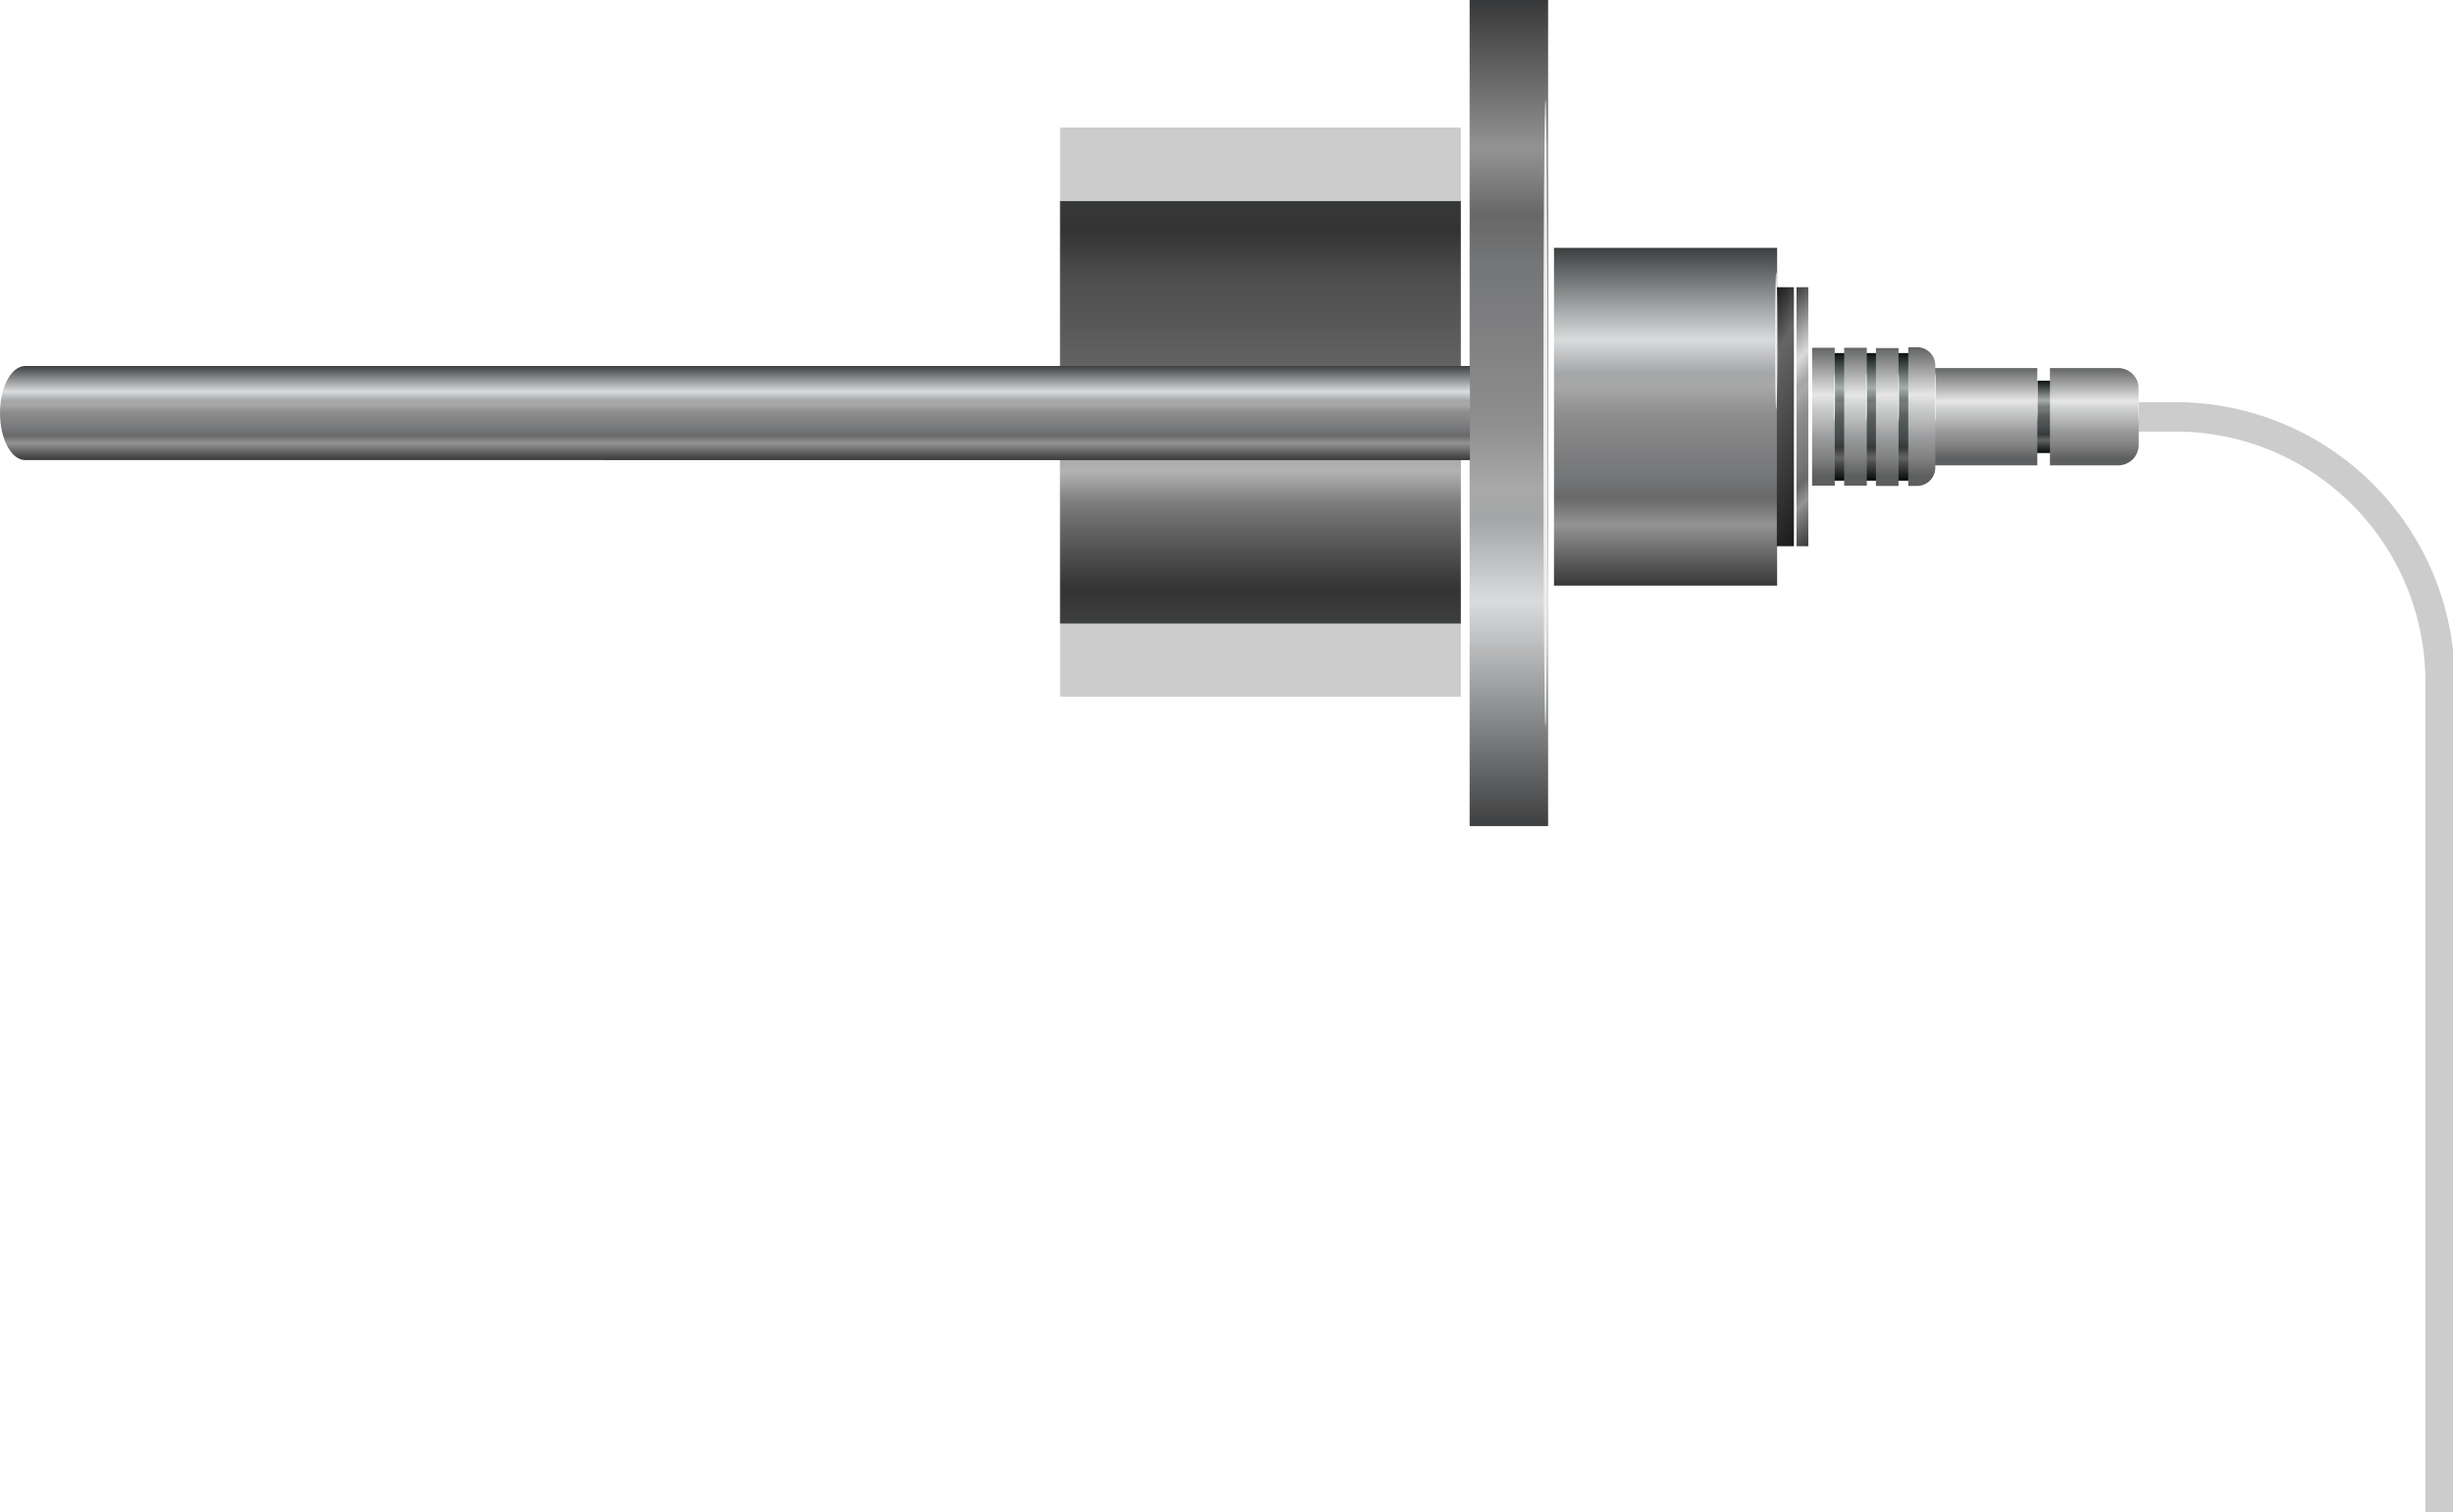 <svg xmlns="http://www.w3.org/2000/svg" xmlns:xlink="http://www.w3.org/1999/xlink" viewBox="0 0 83.44 51.44"><defs><style>.cls-1{fill:none;stroke:#ccc;stroke-miterlimit:10;}.cls-2{fill:url(#linear-gradient);}.cls-3{fill:url(#linear-gradient-2);}.cls-4{fill:url(#linear-gradient-3);}.cls-5{fill:#ededed;}.cls-6{fill:#ccc;}.cls-7{fill:url(#linear-gradient-4);}.cls-8{fill:url(#linear-gradient-5);}.cls-9{fill:url(#linear-gradient-6);}.cls-10{fill:url(#linear-gradient-7);}.cls-11{fill:url(#linear-gradient-8);}.cls-12{fill:url(#linear-gradient-9);}.cls-13{fill:url(#linear-gradient-10);}.cls-14{fill:url(#linear-gradient-11);}.cls-15{fill:url(#linear-gradient-12);}.cls-16{fill:url(#linear-gradient-13);}.cls-17{fill:url(#linear-gradient-14);}</style><linearGradient id="linear-gradient" x1="129.31" y1="117.86" x2="131.77" y2="117.86" gradientTransform="translate(-60.94 -103.68)" gradientUnits="userSpaceOnUse"><stop offset="0" stop-color="#0b1110"/><stop offset="0.08" stop-color="#373e3e"/><stop offset="0.27" stop-color="#a6acab"/><stop offset="0.28" stop-color="#a3a9a8"/><stop offset="0.37" stop-color="#717877"/><stop offset="0.41" stop-color="#757a78"/><stop offset="0.49" stop-color="#5b605e"/><stop offset="0.68" stop-color="#414747"/><stop offset="0.7" stop-color="#3d4342"/><stop offset="0.74" stop-color="#353a38"/><stop offset="0.82" stop-color="#606563"/><stop offset="0.93" stop-color="#282d2b"/><stop offset="1" stop-color="#040a09"/></linearGradient><linearGradient id="linear-gradient-2" x1="128.89" y1="116.23" x2="132.2" y2="116.23" gradientTransform="translate(-59.31 -102.05)" gradientUnits="userSpaceOnUse"><stop offset="0" stop-color="#646566"/><stop offset="0.34" stop-color="#e6e6e6"/><stop offset="0.44" stop-color="#cacccd"/><stop offset="0.55" stop-color="#b4b4b4"/><stop offset="0.65" stop-color="#9a9b9d"/><stop offset="0.8" stop-color="#818181"/><stop offset="0.93" stop-color="#5d5e5f"/></linearGradient><linearGradient id="linear-gradient-3" x1="128.89" y1="119.97" x2="132.2" y2="119.97" gradientTransform="translate(-63.05 -105.79)" xlink:href="#linear-gradient-2"/><linearGradient id="linear-gradient-4" x1="145.14" y1="21.2" x2="145.14" y2="6.83" gradientTransform="matrix(1, 0, 0, -1, -102.26, 28.04)" gradientUnits="userSpaceOnUse"><stop offset="0" stop-color="#3e3f40"/><stop offset="0.08" stop-color="#333"/><stop offset="0.23" stop-color="#666"/><stop offset="0.29" stop-color="gray"/><stop offset="0.36" stop-color="#b3b3b3"/><stop offset="0.48" stop-color="#868686"/><stop offset="0.57" stop-color="#666"/><stop offset="0.82" stop-color="#4d4d4d"/><stop offset="0.93" stop-color="#333"/><stop offset="1" stop-color="#373839"/></linearGradient><linearGradient id="linear-gradient-5" x1="2145.57" y1="623.99" x2="2145.57" y2="595.89" gradientTransform="translate(-2094.25 -595.89)" gradientUnits="userSpaceOnUse"><stop offset="0" stop-color="#3e3f40"/><stop offset="0.08" stop-color="#6a6c6e"/><stop offset="0.27" stop-color="#d9dadb"/><stop offset="0.28" stop-color="#d6d7d8"/><stop offset="0.37" stop-color="#a4a6a7"/><stop offset="0.41" stop-color="#a8a8a8"/><stop offset="0.49" stop-color="#8e8e8e"/><stop offset="0.68" stop-color="#747577"/><stop offset="0.7" stop-color="#707172"/><stop offset="0.74" stop-color="#686868"/><stop offset="0.82" stop-color="#939393"/><stop offset="0.93" stop-color="#5b5b5b"/><stop offset="1" stop-color="#373839"/></linearGradient><linearGradient id="linear-gradient-6" x1="163.02" y1="-27.06" x2="163.02" y2="-30.26" gradientTransform="translate(188.02 -14.61) rotate(180)" xlink:href="#linear-gradient-5"/><linearGradient id="linear-gradient-7" x1="182.81" y1="-289.84" x2="182.81" y2="-301.33" gradientTransform="translate(-126.16 309.77)" xlink:href="#linear-gradient-5"/><linearGradient id="linear-gradient-8" x1="128.37" y1="123.97" x2="132.71" y2="123.97" gradientTransform="translate(-67.05 -109.79)" xlink:href="#linear-gradient"/><linearGradient id="linear-gradient-9" x1="128.2" y1="122.1" x2="132.89" y2="122.1" gradientTransform="translate(-65.17 -107.92)" xlink:href="#linear-gradient-2"/><linearGradient id="linear-gradient-10" x1="128.2" y1="123.27" x2="132.89" y2="123.27" gradientTransform="translate(-66.35 -109.09)" xlink:href="#linear-gradient-2"/><linearGradient id="linear-gradient-11" x1="128.2" y1="124.36" x2="132.89" y2="124.36" gradientTransform="translate(-67.44 -110.18)" xlink:href="#linear-gradient-2"/><linearGradient id="linear-gradient-12" x1="128.2" y1="125.45" x2="132.89" y2="125.45" gradientTransform="translate(-68.52 -111.27)" xlink:href="#linear-gradient-2"/><linearGradient id="linear-gradient-13" x1="180.45" y1="-293.28" x2="175.85" y2="-297.89" gradientTransform="translate(-116.84 309.77)" xlink:href="#linear-gradient-5"/><linearGradient id="linear-gradient-14" x1="180.85" y1="-294.36" x2="176.6" y2="-296.81" gradientTransform="translate(-117.99 309.77)" gradientUnits="userSpaceOnUse"><stop offset="0" stop-color="#1a1a1a"/><stop offset="0.23" stop-color="#666"/><stop offset="1" stop-color="#1a1a1a"/></linearGradient></defs><g id="Layer_2" data-name="Layer 2"><g id="Layer_1-2" data-name="Layer 1"><path class="cls-1" d="M62.57,14.18H74a9,9,0,0,1,9,9V51.44"/><rect class="cls-2" x="68.37" y="13.67" width="2.46" height="1.02" transform="translate(83.78 -55.42) rotate(90)"/><path class="cls-3" d="M70.29,12.67h1.9a.7.7,0,0,1,.7.7v2.32a0,0,0,0,1,0,0H69.58a0,0,0,0,1,0,0V13.37A.7.7,0,0,1,70.29,12.67Z" transform="translate(85.42 -57.06) rotate(90)"/><rect class="cls-4" x="65.84" y="12.38" width="3.31" height="3.61" transform="translate(81.68 -53.32) rotate(90)"/><ellipse class="cls-5" cx="69.3" cy="13.52" rx="0.01" ry="0.83"/><ellipse class="cls-5" cx="72.75" cy="13.7" rx="0.01" ry="0.65"/><rect class="cls-6" x="36.06" y="4.34" width="13.63" height="19.36" transform="translate(85.75 28.04) rotate(180)"/><rect class="cls-7" x="36.06" y="6.83" width="13.63" height="14.37" transform="translate(85.75 28.04) rotate(180)"/><rect class="cls-8" x="49.99" width="2.67" height="28.1"/><ellipse class="cls-5" cx="52.57" cy="14.05" rx="0.07" ry="10.67"/><path class="cls-9" d="M.86,12.45H50v3.2H.86c-.48,0-.86-.72-.86-1.6H0C0,13.17.38,12.45.86,12.45Z"/><rect class="cls-10" x="52.85" y="8.44" width="7.59" height="11.49" transform="translate(113.3 28.36) rotate(180)"/><rect class="cls-11" x="61.32" y="12.38" width="4.34" height="3.61" transform="translate(77.67 -49.31) rotate(90)"/><path class="cls-12" d="M63.65,13.72h3.45a.62.62,0,0,1,.62.62v.3a0,0,0,0,1,0,0H63a0,0,0,0,1,0,0v-.3A.62.62,0,0,1,63.65,13.72Z" transform="translate(79.55 -51.19) rotate(90)"/><rect class="cls-13" x="61.85" y="13.79" width="4.69" height="0.77" transform="translate(78.37 -50.01) rotate(90)"/><rect class="cls-14" x="60.76" y="13.79" width="4.69" height="0.77" transform="translate(77.29 -48.93) rotate(90)"/><rect class="cls-15" x="59.67" y="13.79" width="4.69" height="0.77" transform="translate(76.2 -47.84) rotate(90)"/><rect class="cls-16" x="61.11" y="9.78" width="0.4" height="8.81" transform="translate(122.62 28.36) rotate(180)"/><rect class="cls-17" x="60.45" y="9.78" width="0.58" height="8.81" transform="translate(121.47 28.36) rotate(180)"/><ellipse class="cls-5" cx="60.42" cy="11.59" rx="0.04" ry="2.33"/><ellipse class="cls-5" cx="62.4" cy="13.52" rx="0.02" ry="0.83"/><ellipse class="cls-5" cx="63.48" cy="13.52" rx="0.02" ry="0.83"/><ellipse class="cls-5" cx="64.58" cy="13.52" rx="0.02" ry="0.83"/><ellipse class="cls-5" cx="65.83" cy="13.52" rx="0.02" ry="0.83"/></g></g></svg>